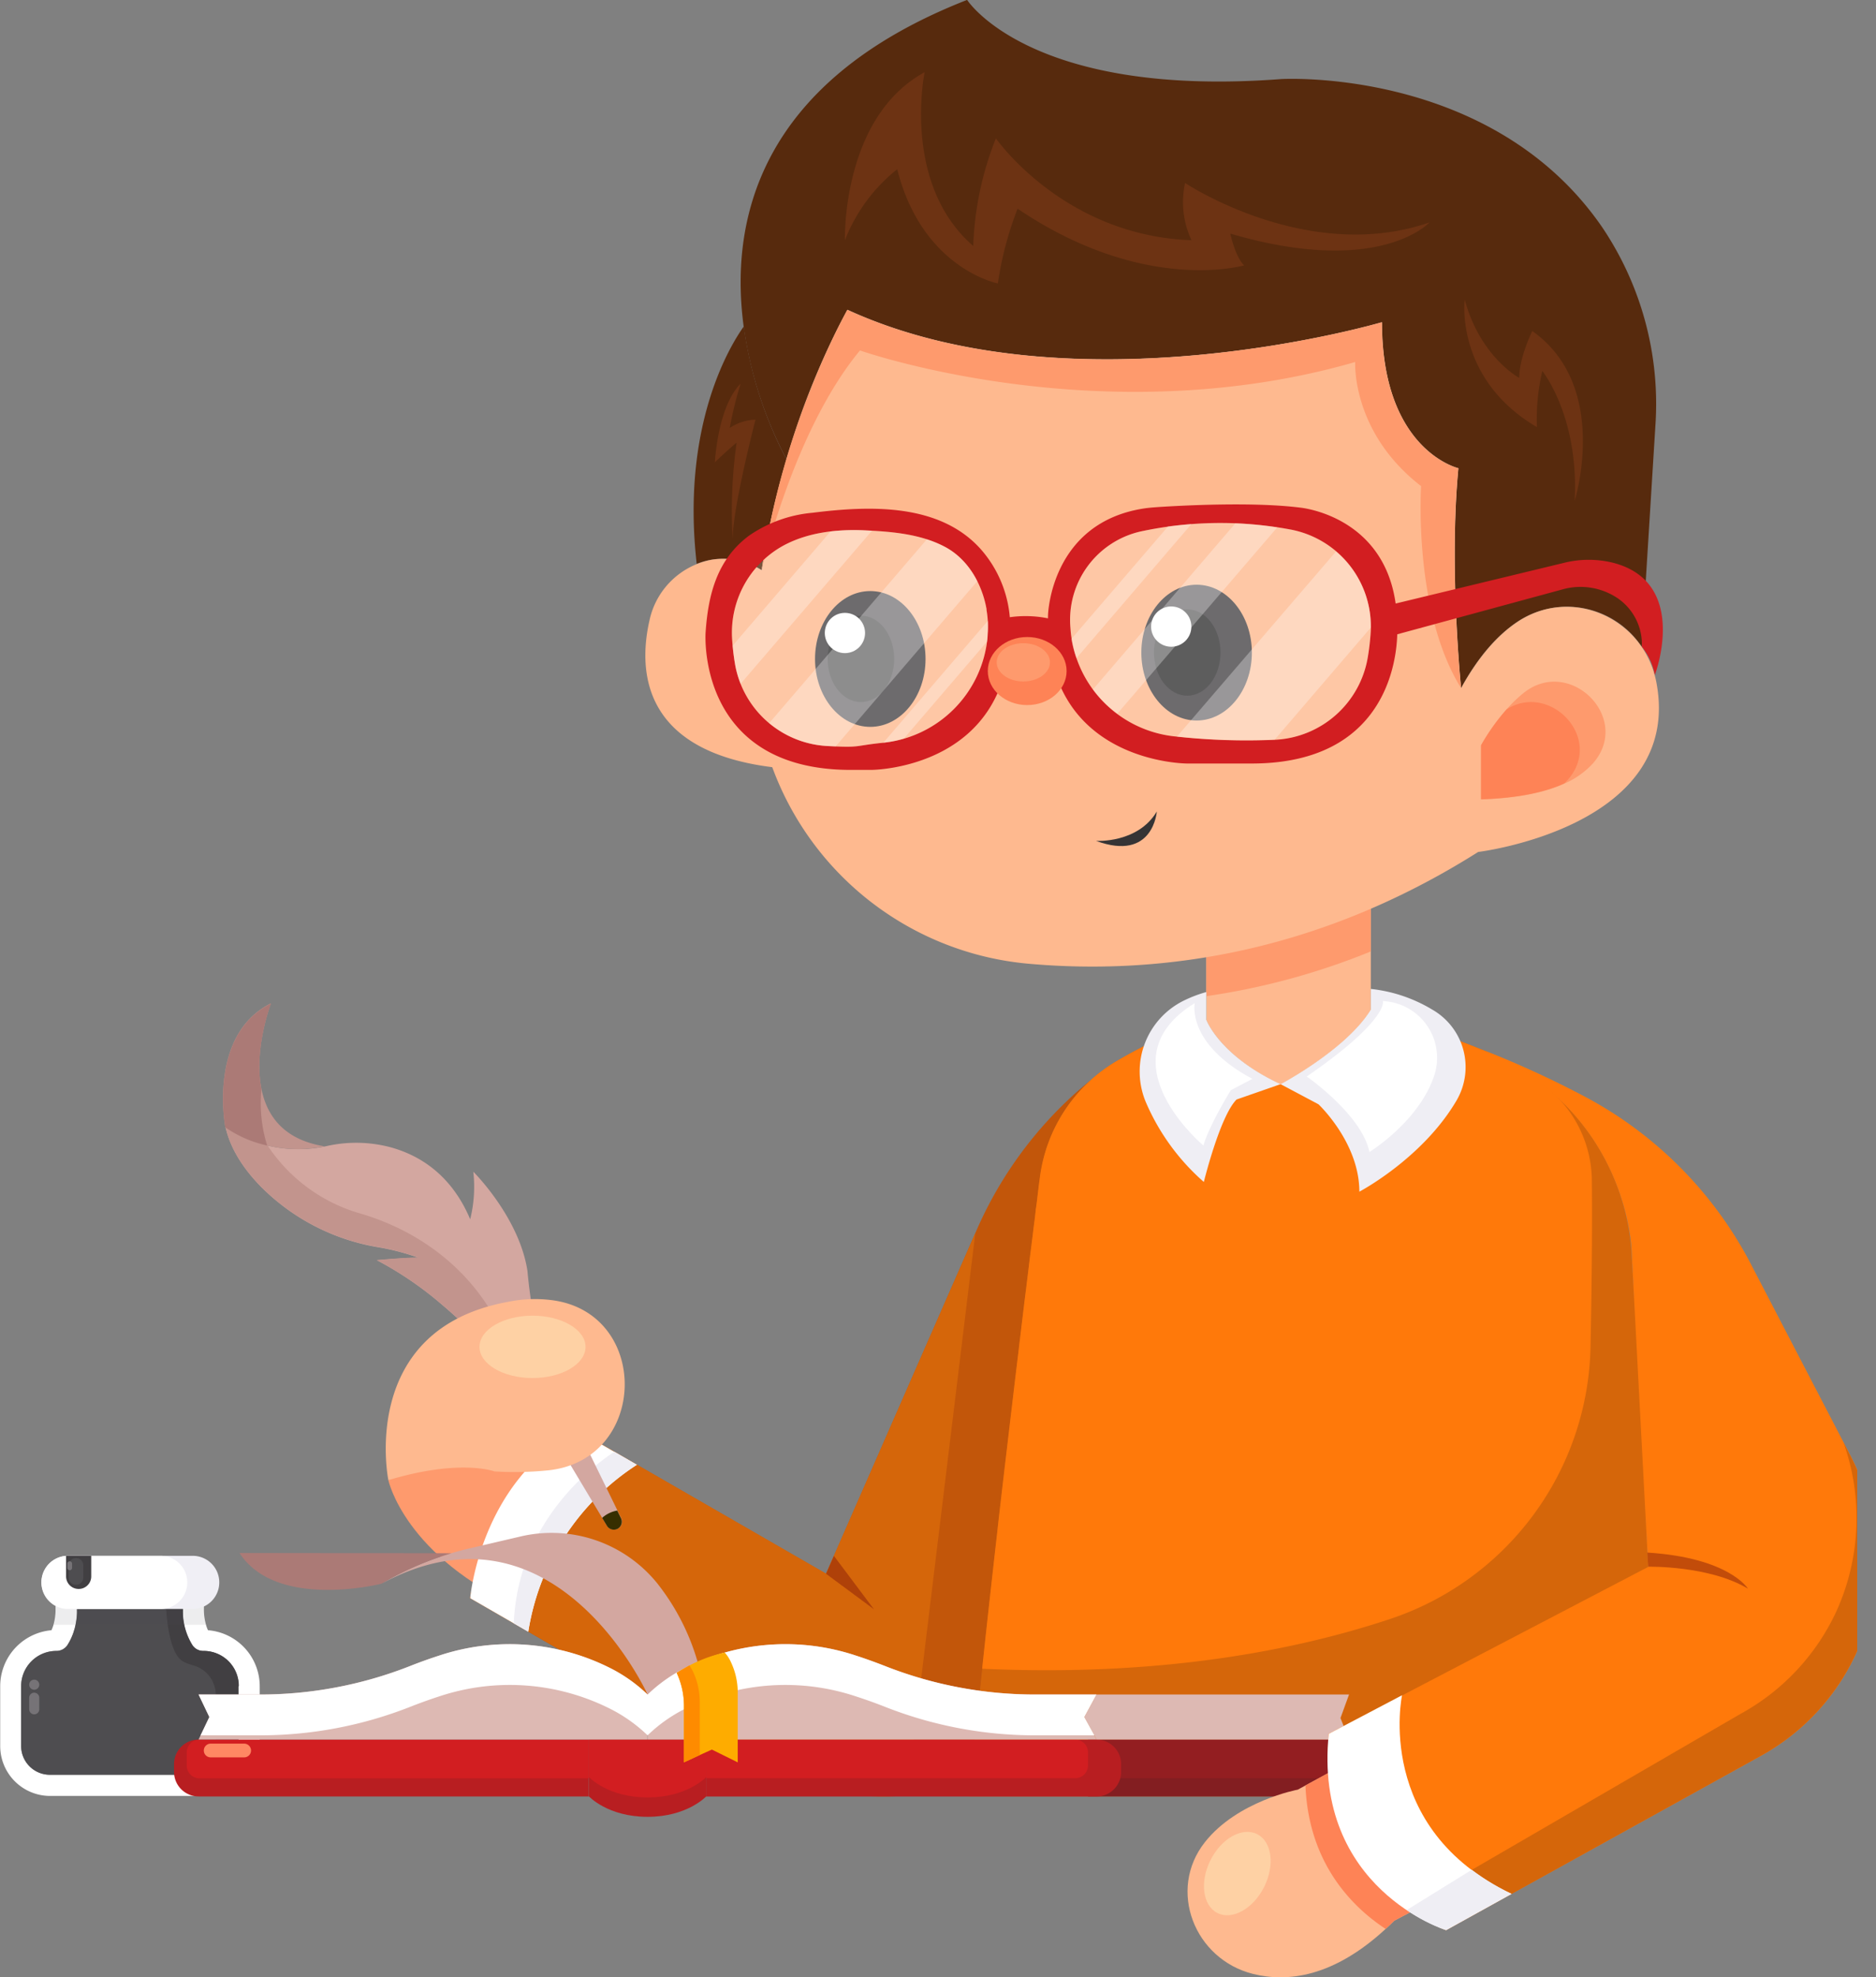 <svg xmlns="http://www.w3.org/2000/svg" viewBox="0 0 372.77 392.81"><rect x="0" y="0" width="372.77" height="392.81" fill="#808080" stroke="none"/><defs><clipPath id="clip-path" transform="translate(-130.96 -93.43)"><path d="M357.75 297H500v193.29H357.75z" style="fill:none"/></clipPath><style>.cls-3{fill:#fff}.cls-4{fill:#4e4d50}.cls-5{fill:#413f42}.cls-6{fill:#767377}.cls-9{fill:#fe9a6d}.cls-11{fill:#d5660a}.cls-13{fill:#efeef4}.cls-14{fill:#d3a7a0}.cls-15{fill:#c2948d}.cls-16{fill:#ab7a76}.cls-18{fill:#feb98f}.cls-19{fill:#fed1a4}.cls-20{fill:#ff790a}.cls-21{fill:#572a0d}.cls-22{fill:#6d3313}.cls-23{fill:#fe8356}.cls-24{fill:#484649}.cls-25{fill:#353435}.cls-26{fill:#d21e21}.cls-31{fill:#b81e21}.cls-33{fill:#ddb9b3}</style></defs><g style="isolation:isolate"><g id="OBJECTS"><path d="M41.33 323.86a5.86 5.86 0 0 1-.4-1.09 10.86 10.86 0 0 1-.41-3.14v-4.19H11.04v4.19a10.86 10.86 0 0 1-.41 3.14 6.62 6.62 0 0 1-.41 1.09A11.17 11.17 0 0 0 .04 334.98v11.9a9.92 9.92 0 0 0 9.91 9.9H41.7a9.92 9.92 0 0 0 9.91-9.9v-11.9a11.17 11.17 0 0 0-10.28-11.12Zm6 23a5.71 5.71 0 0 1-5.71 5.7H9.91a5.71 5.71 0 0 1-5.71-5.7v-11.9a7 7 0 0 1 7-7 2.61 2.61 0 0 0 2.19-1.15 6.69 6.69 0 0 0 .44-.73c.07-.12.15-.26.22-.41a10.31 10.31 0 0 0 .61-1.57c0-.14.09-.29.12-.44a3 3 0 0 0 .1-.32c0-.2.09-.41.13-.63s.08-.46.12-.71.07-.5.09-.75.05-.49.06-.73a.66.66 0 0 0 0-.14v-.81h21.05V321.5c.05.42.11.83.19 1.21 0 .22.09.43.13.63a11.23 11.23 0 0 0 1.16 2.95c0 .1.11.19.16.28a2.5 2.5 0 0 0 .16.24 2.64 2.64 0 0 0 2.2 1.15h.44a6.09 6.09 0 0 1 1.29.2 4.6 4.6 0 0 1 .66.2 4.32 4.32 0 0 1 .45.19 6 6 0 0 1 1.05.58c.18.13.36.25.53.4a5.24 5.24 0 0 1 .5.44c.15.16.3.33.44.5a5.39 5.39 0 0 1 .4.54 7.09 7.09 0 0 1 .6 1.08 3 3 0 0 1 .16.42 4.09 4.09 0 0 1 .21.65 6.31 6.31 0 0 1 .15.73v.23a1.94 1.94 0 0 1 0 .34 3.24 3.24 0 0 1 0 .44Z" class="cls-3"/><path d="M47.37 334.98v11.9a5.71 5.71 0 0 1-5.71 5.7H9.91a5.71 5.71 0 0 1-5.71-5.7v-11.9a7 7 0 0 1 7-7 2.61 2.61 0 0 0 2.19-1.15 12.75 12.75 0 0 0 1.91-7.24h21.05a12.83 12.83 0 0 0 1.91 7.24 2.64 2.64 0 0 0 2.2 1.15 6.93 6.93 0 0 1 7 7Z" class="cls-4"/><path d="M47.37 334.98v11.9a5.71 5.71 0 0 1-5.71 5.7h-3.9a5.11 5.11 0 0 0 5.12-5.11v-10.66a6.13 6.13 0 0 0-3.65-5.67c-1.2-.49-2.56-.63-3.52-1.6-1.77-1.77-2.49-6.48-2.69-9.91h3.29a12.83 12.83 0 0 0 1.91 7.24 2.64 2.64 0 0 0 2.2 1.15 6.93 6.93 0 0 1 7 7Z" class="cls-5"/><path d="M6.8 340.57a1 1 0 0 1-1-1v-2.3a1 1 0 0 1 1-1 1 1 0 0 1 1 1v2.3a1 1 0 0 1-1 1ZM6.8 335.68a1 1 0 0 1-1-1 1 1 0 0 1 1-1 1 1 0 0 1 1 1 1 1 0 0 1-1 1Z" class="cls-6"/><path d="M171.89 416.2h-30.28a10.86 10.86 0 0 0 .41-3.14v-4.19h29.46v4.19a10.86 10.86 0 0 0 .41 3.14Z" style="opacity:.1;mix-blend-mode:multiply;fill:#4e4d50" transform="translate(-130.96 -93.43)"/><path d="M174.53 407.79a5.26 5.26 0 0 1-5.27 5.27h-25a5.28 5.28 0 0 1 0-10.55h25a5.27 5.27 0 0 1 5.27 5.28Z" style="fill:#f0eff5" transform="translate(-130.96 -93.43)"/><path d="M37.21 314.36a5.26 5.26 0 0 1-5.27 5.27H13.27a5.28 5.28 0 0 1 0-10.55h18.67a5.27 5.27 0 0 1 5.27 5.28Z" class="cls-3"/><path d="M15.62 315.66a2.49 2.49 0 0 1-2.49-2.49v-4.09h5v4.09a2.49 2.49 0 0 1-2.51 2.49Z" class="cls-5"/><path d="M15.1 314.84a1.45 1.45 0 0 1-1.45-1.45v-2.42a1.45 1.45 0 0 1 1.45-1.45 1.45 1.45 0 0 1 1.45 1.45v2.42a1.45 1.45 0 0 1-1.45 1.45Z" class="cls-4"/><path d="M13.85 311.94a.47.47 0 0 1-.47-.47v-.83a.47.47 0 0 1 .47-.47.47.47 0 0 1 .47.47v.83a.47.47 0 0 1-.47.47Z" class="cls-6"/><path d="M77.17 294.05s3.21 15.22 26.69 25.66l13.45-24s-11.93-7.86-15.86-14Z" class="cls-9"/><path d="M348 307.76a31.31 31.31 0 0 0-10.34 19.63c-3.15 25.15-10.08 81.46-13.58 118.87-7.66 4-15.93 4.5-22.85 3.76a54.61 54.61 0 0 1-20.44-6.52l-56.42-32.58c3.5-22.09 21.25-33.35 21.25-33.35l49.48 28.51L324.93 338a79.24 79.24 0 0 1 21.32-28.8c.62-.52 1.21-1 1.75-1.44Z" style="fill:#c2560a" transform="translate(-130.96 -93.43)"/><path d="m193.8 244.96-12.5 102.83a10 10 0 0 1-10.93 8.78h-.09a54.81 54.81 0 0 1-20.44-6.53l-56.41-32.57c3.49-22.11 21.23-33.36 21.23-33.36l49.48 28.5Z" class="cls-11"/><path d="m164.14 312.65 9.52 7.05-7.96-10.61-1.56 3.56z" style="fill:#af4109"/><path d="M126.55 290.99a48.39 48.39 0 0 0-21.58 33.17l-11.54-6.66s1.93-23.21 21.23-33.36Z" class="cls-3"/><path d="M126.56 290.99a48.39 48.39 0 0 0-21.59 33.17l-2.88-1.66c.82-19.8 15.13-30.9 20-34.1Z" class="cls-13"/><path d="M122.66 303.74a1.73 1.73 0 0 1-.7.15 1.6 1.6 0 0 1-1.36-.77l-10.56-17.63a104.48 104.48 0 0 0-22.39-26.45 69.28 69.28 0 0 0-12.76-8.68s5.4-.5 8.24-.5a46.21 46.21 0 0 0-8.21-2.12 42.77 42.77 0 0 1-23-11.92c-3.4-3.45-6.1-7.45-7.1-11.89a26.13 26.13 0 0 0 20.31 3.7 26.66 26.66 0 0 1 12.18.21c5.65 1.47 12.26 5.23 16.12 14.38a26.82 26.82 0 0 0 .62-9.45s9.14 9.05 10.76 19.73c0 0 1.06 13.19 4.42 20l14.19 29.07a1.61 1.61 0 0 1-.76 2.17Z" class="cls-14"/><path d="M105.81 279a102.31 102.31 0 0 0-18.18-20 69.22 69.22 0 0 0-12.76-8.67s5.39-.51 8.24-.51a46.65 46.65 0 0 0-8.21-2.13 42.63 42.63 0 0 1-23-11.92c-3.4-3.45-6.1-7.44-7.1-11.89a23.31 23.31 0 0 0 8.32 3.61 33 33 0 0 0 18.24 13.52c10.45 3 19.72 9.35 25.59 18.51a80.58 80.58 0 0 1 8.86 19.48Z" class="cls-15"/><path d="M64.52 227.73a26 26 0 0 1-19.75-3.8s-3.52-18.37 9.07-24.61c-.28.75-9.4 25.25 10.68 28.41Z" class="cls-15"/><path d="M53.09 227.57a23.31 23.31 0 0 1-8.32-3.61s-3.52-18.36 9.08-24.6c-.17.45-3.44 9.25-1.9 17a28.18 28.18 0 0 0 1.14 11.21Z" class="cls-16"/><path d="M253.62 397.17a1.69 1.69 0 0 1-.7.15 1.6 1.6 0 0 1-1.36-.77l-.95-1.58a6 6 0 0 1 3-1.45l.73 1.49a1.6 1.6 0 0 1-.72 2.16Z" style="fill:#372e00" transform="translate(-130.96 -93.43)"/><path d="M77.17 294.05s-6.12-29.94 23.7-35.41a26.43 26.43 0 0 1 8.47-.39c19.94 2.25 19.62 31.66-.33 33.84a66.21 66.21 0 0 1-10.77.22s-6.81-2.57-21.07 1.74Z" class="cls-18"/><path d="M116.35 267.57c0 3.42-4.72 6.19-10.54 6.19s-10.53-2.77-10.53-6.19 4.72-6.2 10.53-6.2 10.54 2.77 10.54 6.2Z" class="cls-19"/><path d="M329.25 356.86h-136.6c.7-7.71 1.57-16.32 2.53-25.35.7-6.65 1.46-13.52 2.24-20.46.24-2.16.49-4.34.74-6.52.2-1.84.41-3.68.62-5.5q.64-5.55 1.29-11c.82-6.95 1.62-13.75 2.4-20.16.11-1 .24-2 .36-3 .26-2.26.54-4.46.79-6.6.22-1.75.43-3.47.64-5.14.13-1 .25-2.07.37-3.07.19-1.56.39-3.06.57-4.52.11-.93.22-1.84.34-2.74s.19-1.57.28-2.33l.06-.45c.07-.53.13-1.05.2-1.56.09-.8.19-1.58.28-2.34s.17-1.35.26-2a31.45 31.45 0 0 1 15.05-23.18 101.26 101.26 0 0 1 18-8.36s2.56 7.11 14.76 12.8c0 0 13.1-6.91 17.94-14.84 7.69 2.45 15.51 5.36 22.6 8.18 1.08.43 2.13.89 3.16 1.4.29.14.59.28.88.44s.59.29.88.45.49.27.73.42.51.27.76.43.5.29.75.45.71.43 1.06.68c.64.4 1.26.83 1.87 1.27s1 .74 1.5 1.14.92.73 1.35 1.1a.58.58 0 0 1 .12.1l.09.08c.35.31.69.62 1 .94a46.18 46.18 0 0 1 15.06 31.18c2.63 39.55 4.35 86.41 5.07 108.06Z" class="cls-11"/><path d="M316.04 267.73a58.2 58.2 0 0 1-39.95 53.94c-18.6 6.17-45.45 11.47-80.93 9.84.7-6.64 1.46-13.52 2.24-20.45.24-2.17.49-4.34.74-6.53q.3-2.76.62-5.5.64-5.54 1.29-11c.82-6.95 1.62-13.74 2.4-20.15.11-1 .24-2 .36-3 .26-2.27.54-4.46.79-6.61.23-1.76.44-3.47.64-5.13.13-1 .25-2.07.37-3.07.19-1.56.39-3.07.57-4.52.11-.94.22-1.85.34-2.74s.19-1.57.28-2.34c0-.15 0-.29.05-.44.08-.53.14-1 .21-1.56.09-.81.19-1.58.28-2.35s.17-1.35.26-2a31.47 31.47 0 0 1 15.05-23.19 101.26 101.26 0 0 1 18-8.36s2.56 7.11 14.76 12.8c0 0 13.09-6.91 17.94-14.84 7.69 2.45 15.51 5.36 22.6 8.19 1.08.42 2.13.89 3.16 1.4.29.13.59.27.88.43l.88.46c.24.14.49.26.73.41s.51.28.76.44.5.28.75.44.71.44 1.06.68c.64.41 1.26.83 1.87 1.28s1 .74 1.5 1.13.92.73 1.35 1.11l.12.09.09.08a24 24 0 0 1 8.21 18.17c.08 8 .01 19.3-.27 32.89Z" class="cls-20"/><path d="M272.39 174.11v26.46c-4.83 7.94-17.93 14.85-17.93 14.85-12.2-5.7-14.76-12.81-14.76-12.81v-19.56Z" class="cls-18"/><path d="M272.39 174.11v14.9a138.85 138.85 0 0 1-32.69 8.89v-14.85Z" class="cls-9"/><path d="M289.4 218.66c-6.76 11.5-19.29 18.08-19.29 18.08 0-9.76-8.12-17.36-8.12-17.36l-7.53-4s13.1-6.91 17.93-14.84v-4.08a29.77 29.77 0 0 1 12.21 4.11 13.15 13.15 0 0 1 4.8 18.09Z" class="cls-13"/><path d="M259.66 213.86s10.95 7.6 12.45 15c0 0 9.52-5.85 12.7-14.69a11.28 11.28 0 0 0-8.6-15.14c-.45-.07-.93-.13-1.42-.17 0 0 1.25 3.71-15.13 15Z" class="cls-3"/><path d="m254.46 215.38-8.75 3.05c-3.3 3.31-6.5 16.38-6.5 16.38a44.16 44.16 0 0 1-11.52-15.84 15.7 15.7 0 0 1 7.81-20.32 25.12 25.12 0 0 1 4.2-1.57v5.49s2.56 7.12 14.76 12.81Z" class="cls-13"/><path d="M237.4 199.28s-1.72 8 11.46 15.05l-4.28 2.24s-4.18 6.68-5.47 11c0 0-20.14-16.93-1.71-28.29Z" class="cls-3"/><path d="M156.28 91.25a162.75 162.75 0 0 0-4.93 22 14.16 14.16 0 0 0-10-2.06 13.49 13.49 0 0 0-2.91.82c-3.19-27.95 7-43.88 9.36-47.16a79.77 79.77 0 0 0 8.48 26.4Z" class="cls-21"/><path d="m328.93 84.63-2.72 43.84a17.82 17.82 0 0 0-24.78-4.9c-3.75 2.53-7.56 6.64-11.1 13.08 0 0-2.44-23.85-.54-43.66 0 0-15.19-3.52-15.19-29 0 0-61.33 18.13-106.21-2.47a149.52 149.52 0 0 0-12.11 29.71 79.77 79.77 0 0 1-8.51-26.37c-2.77-20.68 2.74-48.59 44.4-64.88 0 0 12.47 19.52 62.37 15.73 0 0 41.85-2.51 63.82 29.43a62.8 62.8 0 0 1 10.57 39.49Z" class="cls-21"/><path d="M167.89 47.72s-.71-24.34 15.84-33.38c0 0-4.62 22.18 9.66 34.52a63.4 63.4 0 0 1 4.5-21.38s13.43 19.36 38.86 20.24a17.82 17.82 0 0 1-1.27-11.37s24.33 16.22 48.56 7.84c0 0-9.89 10.92-39.57 2.22 0 0 .94 4.52 2.73 6.31 0 0-19.79 5.8-45-11.26a67.39 67.39 0 0 0-3.92 14.85s-15-2.9-20-22.69a33.6 33.6 0 0 0-10.39 14.1ZM291.04 59.51s-2 15.72 14.35 25.34a42.22 42.22 0 0 1 1.07-11.15s7.32 9 6.43 25.81c0 0 7.15-22.75-8.42-33.75 0 0-2.59 5.2-2.59 9.32.04 0-7.75-4.12-10.84-15.57ZM150.12 83.37s-4.54 17.51-4.54 23.77a98 98 0 0 1 .79-19.22s-2.64 2.25-4.32 3.93c0 0 .54-11.06 5.12-15.64a74.16 74.16 0 0 0-2.17 8.81 9.64 9.64 0 0 1 5.12-1.65Z" class="cls-22"/><path d="M168.3 141.01s-8.76-32.87-27-29.79a15.56 15.56 0 0 0-12.26 12.1c-2.36 10.46-1.6 28.66 31.72 29.63Z" class="cls-18"/><path d="M168.39 61.57s-17.09 29.42-18.56 67.81a59.93 59.93 0 0 0 54.94 62.11c24.46 2.12 56.09-1.47 88.95-22.24 0 0 40.82-4.93 35.42-33.64-2.42-12.83-16.9-19.31-27.71-12-3.75 2.53-7.55 6.65-11.1 13.1 0 0-2.44-23.87-.54-43.66 0 0-15.18-3.53-15.18-29 0-.05-61.34 18.1-106.22-2.48Z" class="cls-18"/><path d="M282.38 96.57c-13.87-10.69-13.1-24.65-13.1-24.65-50.5 14.57-98.4-2.3-98.4-2.3-13.17 15.9-19.32 42.87-19.51 43.65a160.28 160.28 0 0 1 17-51.72c44.87 20.61 106.2 2.46 106.2 2.46 0 25.49 15.19 29 15.19 29-1.9 19.79.54 43.65.54 43.65-9.53-15.31-7.92-40.09-7.92-40.09ZM316.6 151.57a16.63 16.63 0 0 1-5.76 4.1c-3.77 1.72-9.1 2.91-16.55 3.15v-10.76a41.62 41.62 0 0 1 5.09-7.15 27.21 27.21 0 0 1 3.36-3.24c9.19-7.36 21.57 4.96 13.86 13.9Z" class="cls-9"/><path d="M311.6 154.83c-.23.27-.48.53-.76.8-3.77 1.72-9.1 2.91-16.55 3.15v-10.72a41.62 41.62 0 0 1 5.09-7.15c8.66-5.45 19.3 5.76 12.22 13.92Z" class="cls-23"/><ellipse cx="237.77" cy="129.65" class="cls-24" rx="10.98" ry="13.49"/><ellipse cx="235.91" cy="129.63" class="cls-25" rx="6.61" ry="8.58"/><path d="M236.73 124.48a4 4 0 1 1-4-4 4 4 0 0 1 4 4Z" class="cls-3"/><ellipse cx="172.93" cy="130.91" class="cls-24" rx="10.98" ry="13.49"/><ellipse cx="171.07" cy="130.89" class="cls-25" rx="6.61" ry="8.58"/><circle cx="167.89" cy="125.75" r="4" class="cls-3"/><path d="M217.79 167.05s8.27.54 12.07-5.83c0 0-.68 10.03-12.07 5.83Z" class="cls-25"/><path d="m274.88 126.76 35.52-9.65a13.23 13.23 0 0 1 11 1.71 11.08 11.08 0 0 1 4.84 9.66 12.51 12.51 0 0 1 2.58 5.62s7-18.38-8.33-22.31a20.27 20.27 0 0 0-9.82.05l-35.76 8.64Z" class="cls-26"/><path d="M277.63 124.48c0-21.91-19.31-23.64-19.31-23.64-9.35-1.17-23.29-.42-28-.12-1 .07-2 .14-3 .29-18.59 2.85-19.07 21.17-19.07 21.17-.81 29.5 27.63 29.5 27.63 29.5h12.84c30.74 0 28.91-27.2 28.91-27.2Zm-5.26 1a48.4 48.4 0 0 1-.59 5.13 19.65 19.65 0 0 1-18.26 16.35 127.81 127.81 0 0 1-19.88-.64 23.21 23.21 0 0 1-20.88-20.8l-.07-.91a18 18 0 0 1 13.84-19 75.52 75.52 0 0 1 29.64-.46 19.59 19.59 0 0 1 16.2 20.31ZM194.97 109.2c-8.24-9.34-22.27-8.74-33.54-7.33a26.23 26.23 0 0 0-12.63 4.57c-6.36 4.76-8.1 11.75-8.6 19.3 0 0-1.84 27.21 28.88 27.21h4s28.45 0 27.63-29.5a23.46 23.46 0 0 0-5.74-14.25Zm1.24 17.57a23.21 23.21 0 0 1-20.87 20.8c-5.87.61-4.16 1-11 .63a19.66 19.66 0 0 1-18.3-16.35 48.24 48.24 0 0 1-.58-5.12 19.74 19.74 0 0 1 9.77-18.1c5-2.86 11-3.54 16.74-3.26 5.4.25 11.08.73 15.92 3.34 4.48 2.4 7.28 7.39 8.14 12.3a1.35 1.35 0 0 0 0 .18 19.14 19.14 0 0 1 .22 4.66Z" class="cls-26"/><path d="M209.21 128.32a17.58 17.58 0 0 0-10.26-.18l-1.63-4.79a22.42 22.42 0 0 1 13.6.21Z" class="cls-26"/><g style="opacity:.2"><path d="M212.69 124.57c0 .3.05.6.07.91a23.22 23.22 0 0 0 20.88 20.8 126.67 126.67 0 0 0 19.88.64 19.67 19.67 0 0 0 18.27-16.35 46 46 0 0 0 .57-5.13 19.56 19.56 0 0 0-16.19-20.3 75.14 75.14 0 0 0-29.64.46 18 18 0 0 0-13.84 18.97ZM196.28 125.85c0 .3 0 .61-.07.92a23.22 23.22 0 0 1-20.87 20.8c-5.87.6-4.17 1-11 .64a19.69 19.69 0 0 1-18.3-16.35 46.24 46.24 0 0 1-.57-5.13 19.73 19.73 0 0 1 9.76-18.1c5-2.86 11-3.54 16.74-3.27 5.4.26 11.08.74 15.92 3.34 4.49 2.42 7.28 7.4 8.14 12.31v.17a19.22 19.22 0 0 1 .25 4.67Z" class="cls-3"/></g><g style="opacity:.3"><path d="m236.75 104.1-22.86 26.66a21 21 0 0 1-1-3.83l19.21-22.36c1.58-.2 3.12-.35 4.65-.47ZM173.27 105.43l-26.11 30.42a19.1 19.1 0 0 1-1.12-4c-.2-1.15-.35-2.35-.46-3.58l19.46-22.7a40.18 40.18 0 0 1 6.93-.21c.43.03.87.04 1.3.07ZM194.2 115.45l-28.16 32.84-1.72-.09a19.64 19.64 0 0 1-11.48-4.54l31.33-36.52a20.62 20.62 0 0 1 3.73 1.57 15.53 15.53 0 0 1 6.3 6.74ZM196.28 125.85l-.07.92c0 .22-.05.46-.08.69l-16.52 19.26a24.1 24.1 0 0 1-4.09.83l20.79-24.23a19.38 19.38 0 0 1-.03 2.53ZM253.79 104.78l-31.77 37a22.8 22.8 0 0 1-4.84-4.82l28.29-33a75.15 75.15 0 0 1 8.32.82ZM272.38 124.68l-19.1 22.27a128.23 128.23 0 0 1-19.41-.62l31.59-36.76a19.39 19.39 0 0 1 6.92 15.11Z" class="cls-3"/></g><ellipse cx="204.11" cy="133.31" class="cls-23" rx="7.83" ry="6.76"/><ellipse cx="203.34" cy="131.58" class="cls-9" rx="5.29" ry="3.8"/><path d="M403.08 443.08v3.16a4.05 4.05 0 0 1-4.06 4.07h-51.86V439H399a4 4 0 0 1 4.06 4.06Z" style="fill:#831e21" transform="translate(-130.96 -93.43)"/><path d="M400.25 439.46v3.17a4.07 4.07 0 0 1-4.08 4.06h-49V439H399a4.09 4.09 0 0 1 1.22.18 2.26 2.26 0 0 1 .03.28Z" style="fill:#931e21" transform="translate(-130.96 -93.43)"/><path d="M39.46 345.58H117v11.3H39.46a4.88 4.88 0 0 1-4.88-4.88v-1.54a4.88 4.88 0 0 1 4.88-4.88ZM217.89 356.89h-77.56v-11.3h77.56a4.88 4.88 0 0 1 4.88 4.88v1.54a4.88 4.88 0 0 1-4.88 4.88Z" class="cls-31"/><path d="M140.34 345.57v11.29s-3.76 4.07-11.66 4.07-11.64-4.05-11.64-4.05v-11.31Z" class="cls-31"/><path d="M140.33 345.58h73.31a2.55 2.55 0 0 1 2.55 2.55v2.58a2.55 2.55 0 0 1-2.55 2.55h-73.31v-7.68ZM117.01 353.28H39.65a2.55 2.55 0 0 1-2.55-2.55v-2.58a2.55 2.55 0 0 1 2.55-2.55h77.36v7.68Z" class="cls-26"/><path d="M140.34 345.57v7.45s-3.76 4.06-11.66 4.06-11.64-4.04-11.64-4.04v-7.47Z" class="cls-26"/><path d="M179.47 442.55h-6.65a1.36 1.36 0 0 1-1.36-1.36 1.37 1.37 0 0 1 1.36-1.37h6.65a1.37 1.37 0 0 1 1.37 1.37 1.36 1.36 0 0 1-1.37 1.36Z" style="fill:#ff8863" transform="translate(-130.96 -93.43)"/><path d="m39.46 345.57 2.14-4.47-2.14-4.48h12A81.26 81.26 0 0 0 81.39 331c1.81-.71 3.77-1.43 5.85-2.1a44.4 44.4 0 0 1 33.51 2.23 30.69 30.69 0 0 1 7.9 5.49v8.95ZM217.89 345.57l-2.44-4.47 2.44-4.48h-12a81.35 81.35 0 0 1-29.94-5.62c-1.81-.71-3.77-1.43-5.84-2.1a44.42 44.42 0 0 0-33.52 2.23 30.47 30.47 0 0 0-7.89 5.49v8.95Z" class="cls-33"/><path d="M217.89 345.58h50.17l-1.7-4.27 1.7-4.68h-50.17l-2.44 4.48 2.44 4.47z" class="cls-33"/><path d="M128.68 336.63s-18.44-40.67-52.88-22a62.15 62.15 0 0 1 17.64-7.06l9.81-2.29a27 27 0 0 1 27.37 9.29 45.41 45.41 0 0 1 8 15.58" class="cls-14"/><path d="m89.67 308.57-.12.05a62.17 62.17 0 0 0-13.75 6s-20.82 5.29-28.21-6.1Z" class="cls-16"/><path d="M128.68 336.64v8.1a30.48 30.48 0 0 0-7.9-5.5 44.37 44.37 0 0 0-33.52-2.23c-2.07.67-4 1.38-5.83 2.1a81.41 81.41 0 0 1-29.95 5.63H39.86l1.74-3.63-2.14-4.47h12a81.41 81.41 0 0 0 29.95-5.63c1.8-.72 3.76-1.43 5.83-2.1a44.37 44.37 0 0 1 33.52 2.23 30.48 30.48 0 0 1 7.92 5.5Z" class="cls-3"/><path d="m215.45 341.11 2 3.63h-11.58a81.27 81.27 0 0 1-29.93-5.63c-1.82-.72-3.78-1.43-5.85-2.1a44.35 44.35 0 0 0-33.51 2.23 30.14 30.14 0 0 0-7.9 5.5v-8.1a30.14 30.14 0 0 1 7.9-5.5 44.35 44.35 0 0 1 33.51-2.23c2.07.67 4 1.38 5.85 2.1a81.27 81.27 0 0 0 29.93 5.63h12Z" class="cls-3"/><path d="M277.55 429.62v13.92l-5.14-2.54-2.41 1.09-3.13 1.45v-11.28a15.49 15.49 0 0 0-1.23-6l-.22-.51c.86-.55 1.72-1 2.54-1.46a28.73 28.73 0 0 1 7-2.57 7.21 7.21 0 0 1 1.26 1.95 14.07 14.07 0 0 1 1.33 5.95Z" style="fill:#feac00" transform="translate(-130.96 -93.43)"/><path d="M270 431.56v10.53l-3.13 1.45v-11.28a15.49 15.49 0 0 0-1.23-6l-.22-.51c.86-.55 1.72-1 2.54-1.46a9.7 9.7 0 0 1 .75 1.32 14 14 0 0 1 1.29 5.95Z" style="fill:#fe8b00" transform="translate(-130.96 -93.43)"/><g style="clip-path:url(#clip-path)"><path d="m307.32 365.5-18.8 10-11.48 6.07c-.57.57-1.14 1.11-1.71 1.63-10.41 9.61-19.52 10.63-26.3 8.95-11.71-2.91-17.09-16.68-9.63-26.16 6.48-8.23 18.48-10.46 18.48-10.46l1.52-.83 14.32-7.8 16-8.72Z" class="cls-18"/><path d="M251.18 374.88c-2.18 4.33-6.33 6.64-9.27 5.16s-3.55-6.19-1.37-10.52 6.32-6.63 9.26-5.15 3.56 6.2 1.38 10.51Z" class="cls-19"/><path d="m288.52 375.47-11.48 6.1c-.57.57-1.14 1.11-1.71 1.63-6.63-4.36-15.31-13-15.93-28.5l14.32-7.8a35.26 35.26 0 0 0 14.8 28.57Z" class="cls-23"/><path d="M295.04 208.72a196 196 0 0 1 19.71 9.05 78.87 78.87 0 0 1 33.17 33.37l19.72 37.93a44.93 44.93 0 0 1 1.19 39.37c-.08.19-.17.38-.26.57a44.46 44.46 0 0 1-18.85 19.9l-62.38 34.53s-25.49-9.22-23.32-39l63.49-33.16-3.29-62.44s-.26-27.45-29.18-40.12Z" class="cls-20"/><path d="M368.81 328.44c-.09.2-.17.38-.27.57a44.55 44.55 0 0 1-18.84 19.9l-62.36 34.54a36.1 36.1 0 0 1-7.89-4.44l66.38-38.52a44.57 44.57 0 0 0 18.85-19.92l.26-.56a44.78 44.78 0 0 0 1.37-33.44l1.3 2.51a45 45 0 0 1 1.2 39.36Z" class="cls-11"/><path d="M458.47 404.67s12.14-.25 19.81 4.36c0 0-3.67-6.14-20-7.17Z" style="fill:#c24c0a" transform="translate(-130.96 -93.43)"/><path d="M278.59 336.78s-5.64 26.47 21.76 39.46l-13 7.2s-26.45-8.2-23.32-39Z" class="cls-3"/><path d="m300.35 376.24-13 7.21a34.34 34.34 0 0 1-7.83-4l12.93-8a46 46 0 0 0 7.9 4.79Z" class="cls-13"/></g></g></g></svg>